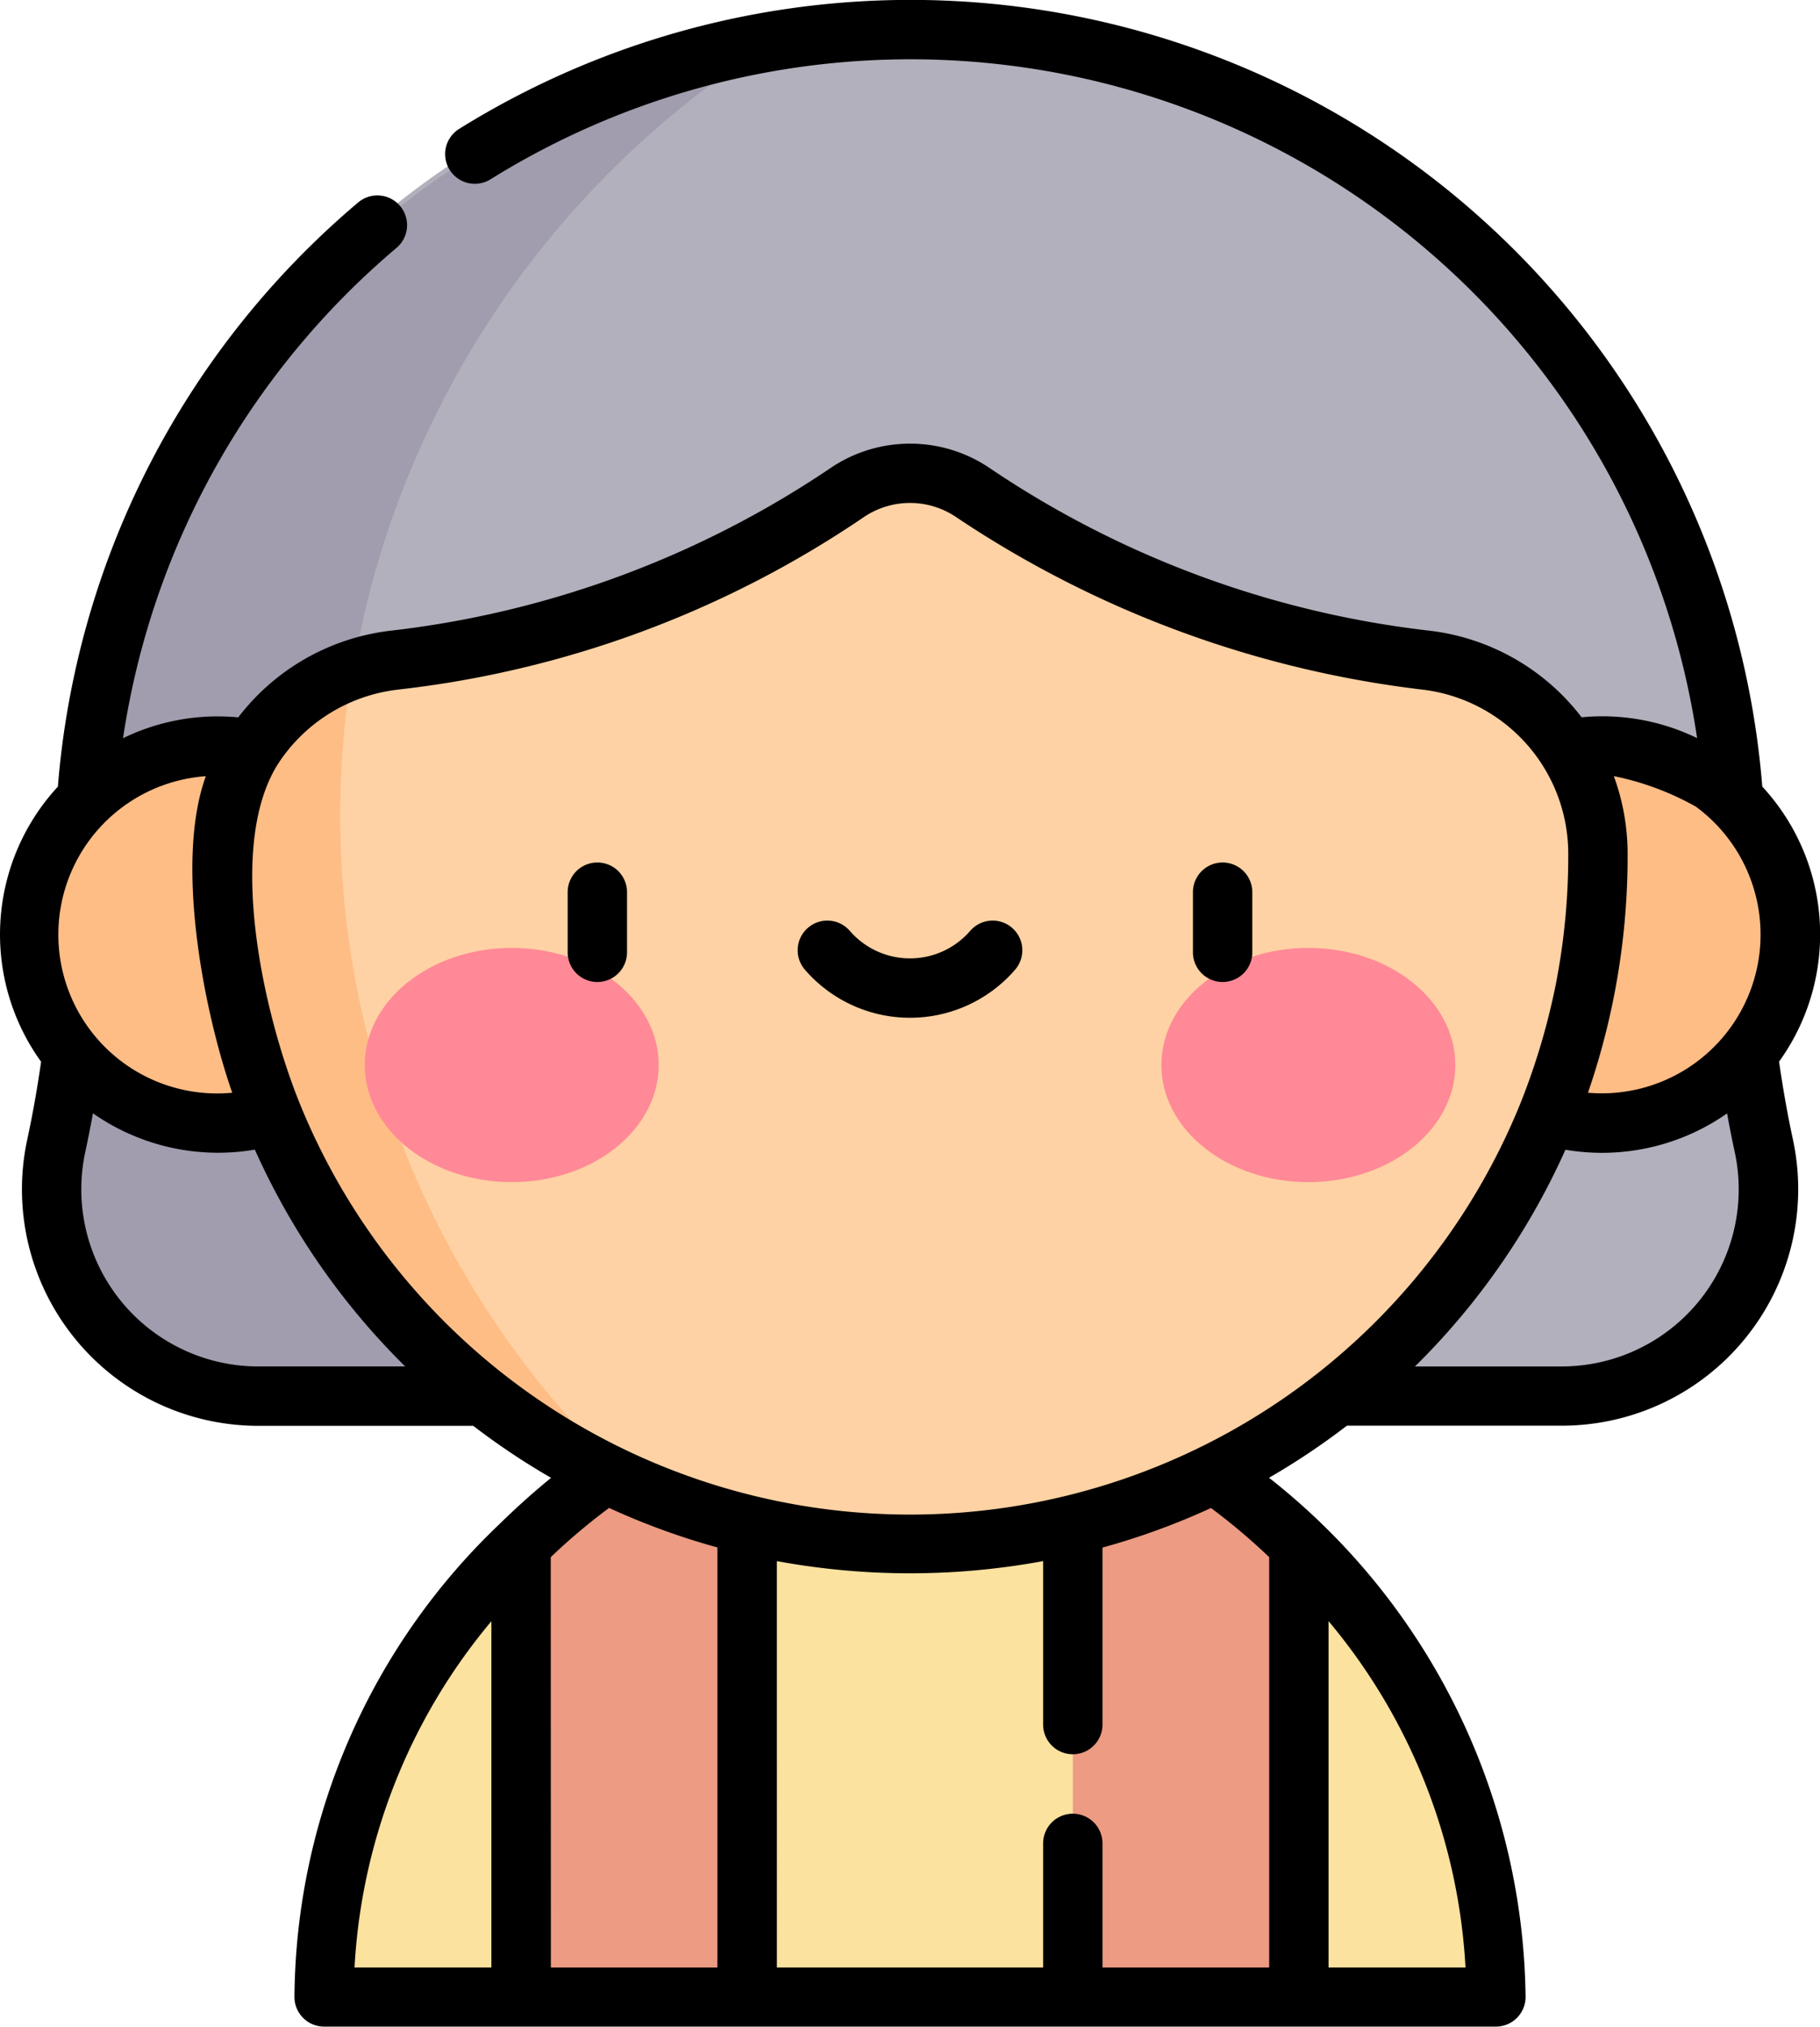 <svg xmlns="http://www.w3.org/2000/svg" width="60.156" height="66.959" viewBox="0 0 60.156 66.959"><defs><style>.a{fill:#fbe29f;}.b{fill:#b2b0bc;}.c{fill:#a19dae;}.d{fill:#ffbd86;}.e{fill:#ed9b83;}.f{fill:#fed2a4;}.g{fill:#ff8997;}</style></defs><g transform="translate(-26.007)"><g transform="translate(26.989 0.981)"><g transform="translate(9.731 47.701)"><path class="a" d="M114.434,390.18l3.735,6.3-3.735,8.648H107.92A20.969,20.969,0,0,1,114.434,390.18Z" transform="translate(-107.92 -387.835)"/><path class="a" d="M200.788,372.25l3.736,8.648-3.736,8.648H190.025L186.29,380.9l3.735-8.648Z" transform="translate(-176.041 -372.25)"/><path class="a" d="M335.963,405.139h-6.513l-3.736-8.648,3.736-6.3A20.971,20.971,0,0,1,335.963,405.139Z" transform="translate(-297.232 -387.844)"/></g><path class="b" d="M47.413,34.779a27.279,27.279,0,1,1,54.557,0Z" transform="translate(-45.595 -7.5)"/><path class="b" d="M350.9,225.676a45.217,45.217,0,0,1-.939-9.588h-4.54l-12.706,17.865h11.5A6.833,6.833,0,0,0,350.9,225.676Z" transform="translate(-293.584 -188.809)"/><path class="b" d="M39.182,225.676a45.219,45.219,0,0,0,.939-9.588h4.54l12.706,17.865h-11.5A6.833,6.833,0,0,1,39.182,225.676Z" transform="translate(-38.303 -188.809)"/><path class="c" d="M49.808,223.322l-5.146-7.235h-4.54a45.211,45.211,0,0,1-.939,9.588,6.833,6.833,0,0,0,6.682,8.276h9.668A30.27,30.27,0,0,1,49.808,223.322Z" transform="translate(-38.303 -188.808)"/><path class="c" d="M55.856,35.963A30.473,30.473,0,0,1,70.222,10.315,27.322,27.322,0,0,0,47.413,37.226h8.472C55.867,36.807,55.856,36.386,55.856,35.963Z" transform="translate(-45.595 -9.947)"/><circle class="d" cx="6.229" cy="6.229" r="6.229" transform="translate(45.737 23.666)"/><path class="e" d="M165.2,372.25v17.3h-7.47V374.595a19.213,19.213,0,0,1,2.82-2.345Z" transform="translate(-141.485 -324.549)"/><path class="e" d="M304.621,374.6v14.949H297.15v-17.3h4.65A19.143,19.143,0,0,1,304.621,374.6Z" transform="translate(-262.672 -324.549)"/><path class="f" d="M121.96,125.73a33.4,33.4,0,0,1-14.982-5.518,3.7,3.7,0,0,0-4.222,0,33.4,33.4,0,0,1-14.981,5.518,6.413,6.413,0,0,0-5.646,6.3c0,.033,0,.066,0,.1v.09a22.739,22.739,0,0,0,45.477.1q0-.113,0-.226a6.432,6.432,0,0,0-5.646-6.364Z" transform="translate(-75.771 -104.896)"/><path class="d" d="M53.625,196.243a30.089,30.089,0,0,1-9.853-22.168,29.66,29.66,0,0,1,.4-4.868,6.45,6.45,0,0,0-3.322,2.638,4.77,4.77,0,0,0-1.113-.12,6.229,6.229,0,0,0,0,12.457,3.972,3.972,0,0,0,1.761-.35,22.725,22.725,0,0,0,12.125,12.41Z" transform="translate(-33.511 -148.059)"/><g transform="translate(11.074 30.335)"><ellipse class="g" cx="4.858" cy="3.869" rx="4.858" ry="3.869"/><ellipse class="g" cx="4.858" cy="3.869" rx="4.858" ry="3.869" transform="translate(26.331)"/></g></g><g transform="translate(26.007)"><path d="M170.459,221.828a.981.981,0,0,0,.981-.981v-1.986a.981.981,0,0,0-1.962,0v1.986A.981.981,0,0,0,170.459,221.828Z" transform="translate(-150.715 -189.386)"/><path d="M328.5,221.828a.981.981,0,0,0,.981-.981v-1.986a.981.981,0,0,0-1.962,0v1.986A.981.981,0,0,0,328.5,221.828Z" transform="translate(-288.089 -189.386)"/><path d="M234.834,234.239a.981.981,0,1,0-1.479-1.289,2.631,2.631,0,0,1-3.97,0,.981.981,0,1,0-1.479,1.289A4.593,4.593,0,0,0,234.834,234.239Z" transform="translate(-201.292 -202.192)"/><path d="M27.365,35.079c-.127.884-.279,1.745-.456,2.561a7.813,7.813,0,0,0,7.64,9.465h7.1a23.556,23.556,0,0,0,2.573,1.718c-.476.387-1.052.889-1.677,1.5h0a21.8,21.8,0,0,0-6.806,15.649.981.981,0,0,0,.981.981H75.451a.981.981,0,0,0,.981-.981,22.144,22.144,0,0,0-8.48-17.151,23.624,23.624,0,0,0,2.574-1.721h7.1a7.813,7.813,0,0,0,7.64-9.465c-.177-.817-.329-1.678-.456-2.562a7.189,7.189,0,0,0-.555-9.087A28.243,28.243,0,0,0,41.168,4.268a.981.981,0,0,0,1.039,1.664A26.283,26.283,0,0,1,82.1,24.384a7.17,7.17,0,0,0-3.816-.687A7.421,7.421,0,0,0,73.3,20.841a32.607,32.607,0,0,1-14.541-5.35,4.693,4.693,0,0,0-5.343,0,32.61,32.61,0,0,1-14.541,5.35A7.429,7.429,0,0,0,33.881,23.7a7.141,7.141,0,0,0-3.807.688,26.279,26.279,0,0,1,9.04-16.2.981.981,0,1,0-1.268-1.5,28.194,28.194,0,0,0-9.926,19.3,7.19,7.19,0,0,0-.555,9.088Zm5.446-9.436c-1.025,2.8-.09,7.693.871,10.457a5.247,5.247,0,1,1-.871-10.457Zm6.3-2.855A34.163,34.163,0,0,0,54.535,17.1a2.724,2.724,0,0,1,3.1,0,35.082,35.082,0,0,0,15.422,5.687,5.463,5.463,0,0,1,4.785,5.394,22.168,22.168,0,0,1-.415,4.356,22.605,22.605,0,0,1-1.174,3.935,21.772,21.772,0,0,1-40.332,0c-1.227-3.023-2.49-8.663-.65-11.348a5.477,5.477,0,0,1,3.841-2.335Zm42.961,3.87h0A5.245,5.245,0,0,1,78.494,36.1a23.99,23.99,0,0,0,1.31-7.926,7.469,7.469,0,0,0-.455-2.533,9.289,9.289,0,0,1,2.725,1.016ZM34.549,45.143a5.852,5.852,0,0,1-5.723-7.087q.135-.624.253-1.276a7.216,7.216,0,0,0,5.351,1.2A23.6,23.6,0,0,0,39.4,45.143Zm7.7,8.412V65H37.725A19.443,19.443,0,0,1,42.253,53.555Zm1.962-2.112a20.377,20.377,0,0,1,1.928-1.626,23.5,23.5,0,0,0,3.581,1.306V65H44.215ZM69.919,65V53.557A19.445,19.445,0,0,1,74.446,65ZM67.957,51.444V65h-5.51V60.9a.981.981,0,0,0-1.962,0V65h-8.8V51.574a24.232,24.232,0,0,0,8.8,0v5.4a.981.981,0,0,0,1.962,0V51.127a23.414,23.414,0,0,0,3.586-1.307A20.263,20.263,0,0,1,67.957,51.444Zm9.665-6.3H72.775a23.6,23.6,0,0,0,4.974-7.16,7.216,7.216,0,0,0,5.343-1.2q.117.651.253,1.276A5.852,5.852,0,0,1,77.622,45.143Z" transform="translate(-26.007 0)"/></g></g></svg>